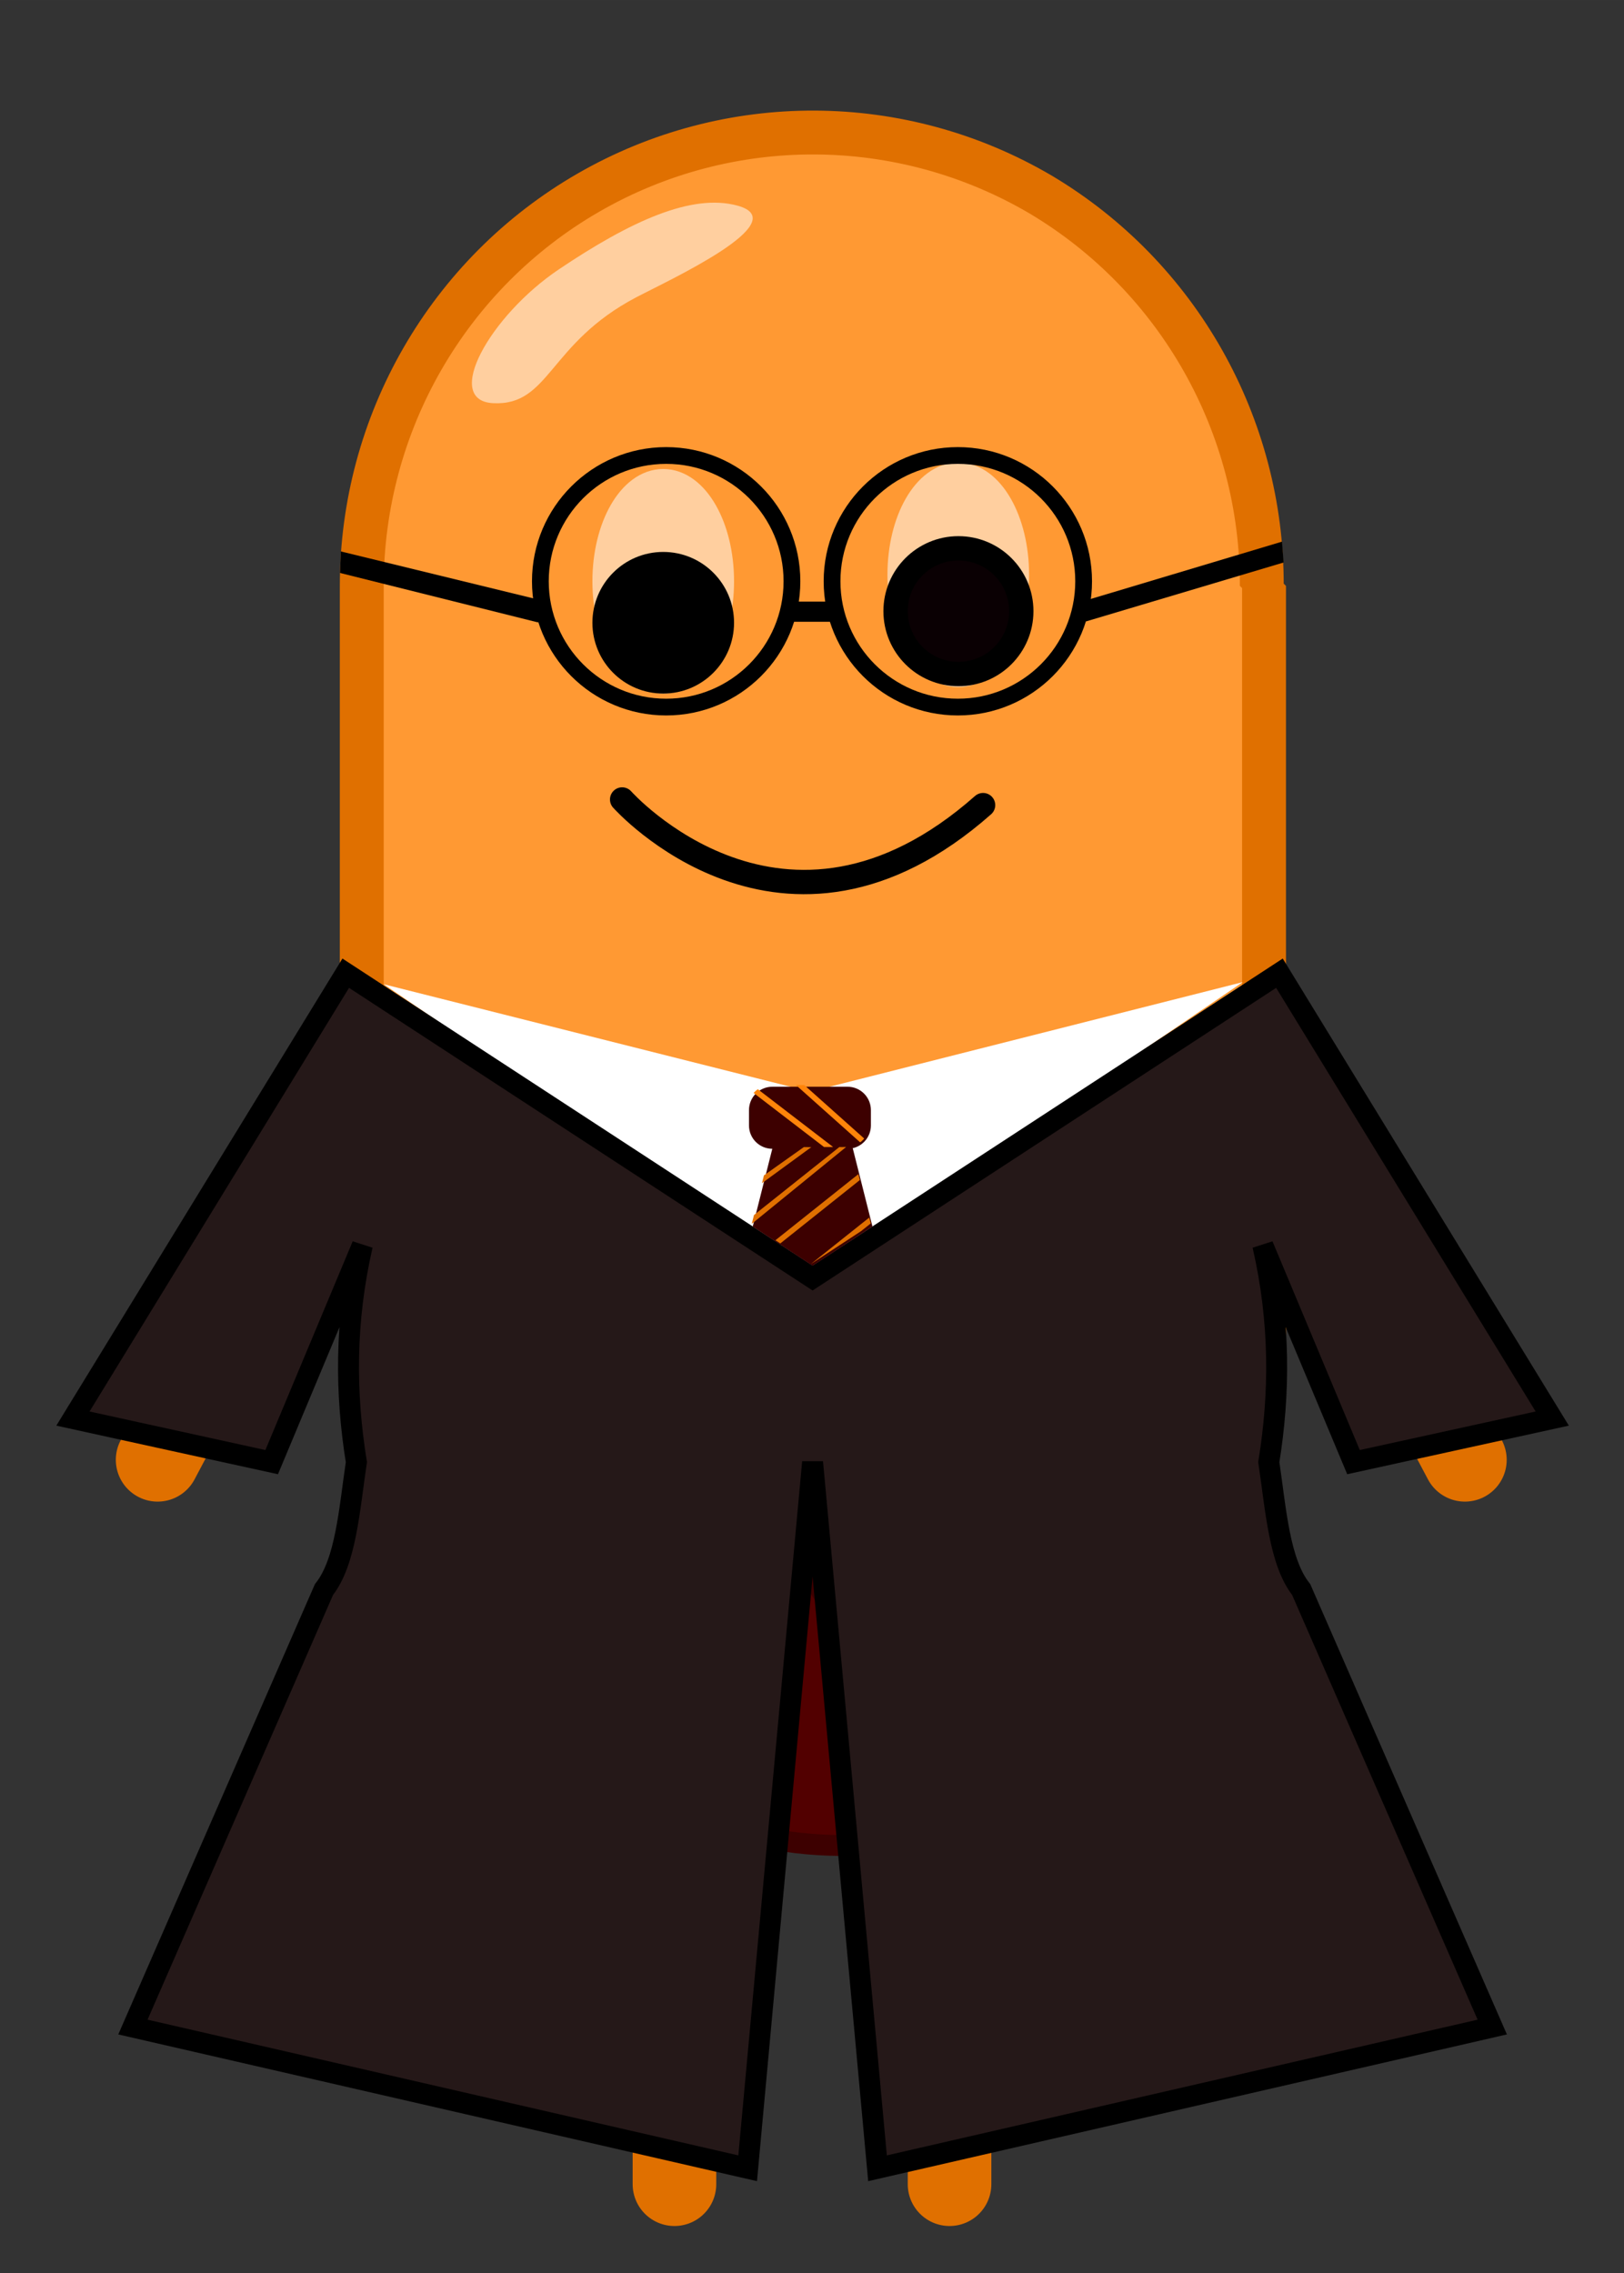 <?xml version="1.0" encoding="UTF-8" standalone="no"?>
<svg
   xmlns:dc="http://purl.org/dc/elements/1.1/"
   xmlns:cc="http://creativecommons.org/ns#"
   xmlns:rdf="http://www.w3.org/1999/02/22-rdf-syntax-ns#"
   xmlns:svg="http://www.w3.org/2000/svg"
   xmlns="http://www.w3.org/2000/svg"
   xmlns:sodipodi="http://sodipodi.sourceforge.net/DTD/sodipodi-0.dtd"
   xmlns:inkscape="http://www.inkscape.org/namespaces/inkscape"
   inkscape:export-ydpi="300"
   inkscape:export-xdpi="300"
   inkscape:export-filename="C:\Users\johan\Bohne.png"
   sodipodi:docname="original.svg"
   inkscape:version="1.0 (4035a4fb49, 2020-05-01)"
   id="svg8"
   version="1.1"
   viewBox="0 0 77.707 108.77"
   height="411.1"
   width="293.694">
  <rect x="0" y="0" width="77.707" height="108.77" fill="#333333" stroke="none"/>
  <defs
     id="defs2">
    <inkscape:path-effect
       effect="simplify"
       id="path-effect924"
       is_visible="true"
       lpeversion="1"
       steps="1"
       threshold="0.001"
       smooth_angles="360"
       helper_size="0"
       simplify_individual_paths="false"
       simplify_just_coalesce="false" />
    <inkscape:path-effect
       effect="simplify"
       id="path-effect920"
       is_visible="true"
       lpeversion="1"
       steps="1"
       threshold="0.001"
       smooth_angles="360"
       helper_size="0"
       simplify_individual_paths="false"
       simplify_just_coalesce="false" />
    <clipPath
       clipPathUnits="userSpaceOnUse"
       id="clipPath935">
      <path
         d="m 36.901,51.916 c 1.198,1.5e-5 2.396,-0.003 3.594,2.3e-5 0.251,5.88e-4 0.499,0.09 0.695,0.246 0.207,0.165 0.348,0.407 0.398,0.667 0.016,0.083 0.019,0.167 0.019,0.252 -6e-5,0.232 0.002,0.464 -9.1e-5,0.696 -0.002,0.25 -0.093,0.498 -0.251,0.693 -0.167,0.206 -0.409,0.345 -0.67,0.394 -0.081,0.015 -0.164,0.017 -0.247,0.017 -1.182,-1.5e-5 -2.364,0.003 -3.546,-2.3e-5 -0.251,-5.88e-4 -0.499,-0.09 -0.695,-0.246 -0.207,-0.165 -0.348,-0.407 -0.398,-0.667 -0.016,-0.083 -0.019,-0.167 -0.019,-0.252 6e-5,-0.232 -0.002,-0.464 9.1e-5,-0.696 0.002,-0.25 0.093,-0.498 0.251,-0.693 0.167,-0.206 0.409,-0.348 0.67,-0.394 0.066,-0.012 0.132,-0.017 0.199,-0.017 z"
         style="fill:#3d0000;fill-opacity:1;stroke:none;stroke-width:1;stroke-linecap:round;stroke-linejoin:round;stroke-miterlimit:4;stroke-dasharray:none;stroke-opacity:1;paint-order:stroke fill markers"
         id="path937"
         inkscape:original-d="m 36.90076,51.915616 h 3.586663 c 0.619868,0 1.118896,0.499025 1.118896,1.118893 v 0.727602 c 0,0.619868 -0.499028,1.118894 -1.118896,1.118894 H 36.90076 c -0.619868,0 -1.118896,-0.499026 -1.118896,-1.118894 v -0.727602 c 0,-0.619868 0.499028,-1.118893 1.118896,-1.118893 z" />
    </clipPath>
    <clipPath
       clipPathUnits="userSpaceOnUse"
       id="clipPath939">
      <path
         d="m 36.901,51.916 c 1.198,1.5e-5 2.396,-0.003 3.594,2.3e-5 0.251,5.88e-4 0.499,0.09 0.695,0.246 0.209,0.167 0.35,0.411 0.399,0.674 0.015,0.082 0.017,0.165 0.017,0.248 -6e-5,0.231 0.002,0.462 -9.1e-5,0.693 -0.002,0.253 -0.095,0.502 -0.255,0.698 -0.168,0.205 -0.412,0.343 -0.672,0.39 -0.08,0.015 -0.162,0.016 -0.244,0.016 -1.181,-1.5e-5 -2.361,0.003 -3.542,-2.3e-5 -0.251,-5.88e-4 -0.499,-0.09 -0.695,-0.246 -0.209,-0.167 -0.35,-0.411 -0.399,-0.674 -0.015,-0.082 -0.017,-0.165 -0.017,-0.248 6e-5,-0.231 -0.002,-0.462 9.1e-5,-0.693 0.002,-0.253 0.095,-0.502 0.255,-0.698 0.168,-0.205 0.411,-0.345 0.672,-0.39 0.063,-0.011 0.127,-0.016 0.192,-0.016 z"
         style="fill:#3d0000;fill-opacity:1;stroke:none;stroke-width:1;stroke-linecap:round;stroke-linejoin:round;stroke-miterlimit:4;stroke-dasharray:none;stroke-opacity:1;paint-order:stroke fill markers"
         id="path941"
         inkscape:original-d="m 36.90076,51.915616 h 3.586663 c 0.619868,0 1.118896,0.499025 1.118896,1.118893 v 0.727602 c 0,0.619868 -0.499028,1.118894 -1.118896,1.118894 H 36.90076 c -0.619868,0 -1.118896,-0.499026 -1.118896,-1.118894 v -0.727602 c 0,-0.619868 0.499028,-1.118893 1.118896,-1.118893 z" />
    </clipPath>
    <clipPath
       clipPathUnits="userSpaceOnUse"
       id="clipPath959">
      <path
         sodipodi:nodetypes="sssccccccssss"
         d="m 36.901,51.916 c -0.62,0 -1.119,0.499 -1.119,1.119 v 0.728 c 0,0.618 0.496,1.115 1.114,1.118 l -0.934,3.715 2.859,1.872 2.86,-1.875 -0.94,-3.735 H 40.714 c 0.51,-0.104 0.892,-0.554 0.892,-1.096 v -0.728 c 0,-0.62 -0.499,-1.119 -1.119,-1.119 z"
         style="fill:#3d0000;fill-opacity:1;stroke:none;stroke-width:1;stroke-linecap:round;stroke-linejoin:round;stroke-miterlimit:4;stroke-dasharray:none;stroke-opacity:1;paint-order:stroke fill markers"
         id="path961" />
    </clipPath>
    <clipPath
       clipPathUnits="userSpaceOnUse"
       id="clipPath963">
      <path
         sodipodi:nodetypes="sssccccccssss"
         d="m 36.901,51.916 c -0.62,0 -1.119,0.499 -1.119,1.119 v 0.728 c 0,0.618 0.496,1.115 1.114,1.118 l -0.934,3.715 2.859,1.872 2.86,-1.875 -0.94,-3.735 H 40.714 c 0.51,-0.104 0.892,-0.554 0.892,-1.096 v -0.728 c 0,-0.62 -0.499,-1.119 -1.119,-1.119 z"
         style="fill:#3d0000;fill-opacity:1;stroke:none;stroke-width:1;stroke-linecap:round;stroke-linejoin:round;stroke-miterlimit:4;stroke-dasharray:none;stroke-opacity:1;paint-order:stroke fill markers"
         id="path965" />
    </clipPath>
    <clipPath
       clipPathUnits="userSpaceOnUse"
       id="clipPath967">
      <path
         sodipodi:nodetypes="sssccccccssss"
         d="m 36.901,51.916 c -0.62,0 -1.119,0.499 -1.119,1.119 v 0.728 c 0,0.618 0.496,1.115 1.114,1.118 l -0.934,3.715 2.859,1.872 2.86,-1.875 -0.94,-3.735 H 40.714 c 0.51,-0.104 0.892,-0.554 0.892,-1.096 v -0.728 c 0,-0.62 -0.499,-1.119 -1.119,-1.119 z"
         style="fill:#3d0000;fill-opacity:1;stroke:none;stroke-width:1;stroke-linecap:round;stroke-linejoin:round;stroke-miterlimit:4;stroke-dasharray:none;stroke-opacity:1;paint-order:stroke fill markers"
         id="path969" />
    </clipPath>
    <clipPath
       clipPathUnits="userSpaceOnUse"
       id="clipPath971">
      <path
         sodipodi:nodetypes="sssccccccssss"
         d="m 36.901,51.916 c -0.62,0 -1.119,0.499 -1.119,1.119 v 0.728 c 0,0.618 0.496,1.115 1.114,1.118 l -0.934,3.715 2.859,1.872 2.86,-1.875 -0.94,-3.735 H 40.714 c 0.51,-0.104 0.892,-0.554 0.892,-1.096 v -0.728 c 0,-0.62 -0.499,-1.119 -1.119,-1.119 z"
         style="fill:#3d0000;fill-opacity:1;stroke:none;stroke-width:1;stroke-linecap:round;stroke-linejoin:round;stroke-miterlimit:4;stroke-dasharray:none;stroke-opacity:1;paint-order:stroke fill markers"
         id="path973" />
    </clipPath>
  </defs>
  <sodipodi:namedview
     inkscape:snap-object-midpoints="true"
     units="px"
     fit-margin-bottom="20"
     fit-margin-right="20"
     fit-margin-left="20"
     fit-margin-top="20"
     lock-margins="false"
     inkscape:window-maximized="1"
     inkscape:window-y="-8"
     inkscape:window-x="-8"
     inkscape:window-height="1017"
     inkscape:window-width="1920"
     inkscape:snap-nodes="true"
     inkscape:object-paths="true"
     inkscape:snap-smooth-nodes="true"
     showgrid="false"
     inkscape:document-rotation="0"
     inkscape:current-layer="layer1"
     inkscape:document-units="mm"
     inkscape:cy="169.87614"
     inkscape:cx="80.964323"
     inkscape:zoom="1.4142136"
     inkscape:pageshadow="2"
     inkscape:pageopacity="0.0"
     borderopacity="1.0"
     bordercolor="#666666"
     pagecolor="#ffffff"
     id="base"
     showguides="true"
     inkscape:guide-bbox="true">
    <sodipodi:guide
       position="7.541,38.92"
       orientation="0,-1"
       id="guide899" />
    <sodipodi:guide
       id="guide881"
       orientation="1,0"
       position="38.82,102.43" />
    <sodipodi:guide
       position="38.82,79.502"
       orientation="0,-1"
       id="guide1076" />
  </sodipodi:namedview>
  <g
     transform="translate(-38.136,-44.878)"
     style="display:inline"
     id="layer1"
     inkscape:groupmode="layer"
     inkscape:label="Body">
    <g
       id="g923"
       style="display:inline"
       transform="translate(38.136,44.878)">
      <path
         sodipodi:nodetypes="ccc"
         id="path72"
         d="m 17.84,50.403 -5.149,9.723 -5.149,9.723"
         style="display:inline;fill:#be747c;stroke:#e07000;stroke-width:4;stroke-linecap:round;stroke-linejoin:miter;stroke-miterlimit:4;stroke-dasharray:none;stroke-opacity:1" />
      <path
         style="display:inline;fill:#be747c;stroke:#e07000;stroke-width:4;stroke-linecap:round;stroke-linejoin:miter;stroke-miterlimit:4;stroke-dasharray:none;stroke-opacity:1"
         d="m 59.796,50.403 5.149,9.723 5.149,9.723"
         id="path897"
         sodipodi:nodetypes="ccc" />
      <path
         id="path903"
         d="M 32.272,86.243 V 104.51"
         style="display:inline;fill:none;stroke:#e07000;stroke-width:4;stroke-linecap:round;stroke-linejoin:miter;stroke-miterlimit:4;stroke-dasharray:none;stroke-opacity:1" />
      <path
         style="display:inline;fill:none;stroke:#e07000;stroke-width:4;stroke-linecap:round;stroke-linejoin:miter;stroke-miterlimit:4;stroke-dasharray:none;stroke-opacity:1"
         d="M 45.435,86.243 V 104.51"
         id="path905" />
      <path
         d="m 28.158,9.215 c -6.71,3.867 -10.848,11.046 -10.848,18.819 v 37.725 c -1.26e-4,7.705 4.067,14.832 10.684,18.724 6.676,3.926 14.932,3.962 21.641,0.095 6.71,-3.867 10.848,-11.046 10.848,-18.819 V 28.034 h -0.108 C 60.399,20.351 56.376,13.229 49.8,9.311 43.124,5.385 34.868,5.348 28.158,9.215 Z"
         style="display:inline;fill:#ff9933;fill-opacity:1;stroke:#e07000;stroke-width:2.099;stroke-linecap:round;stroke-linejoin:bevel;stroke-miterlimit:4;stroke-dasharray:none;stroke-opacity:1"
         id="path1031"
         sodipodi:nodetypes="cccssccccc" />
    </g>
  </g>
  <g
     style="display:inline"
     inkscape:label="Gesicht"
     id="layer4"
     inkscape:groupmode="layer">
    <g
       id="g916">
      <path
         sodipodi:nodetypes="sssss"
         d="m 30.448,14.222 c -4.216,2.213 -4.137,5.204 -6.849,5.069 -2.436,-0.121 -0.148,-4.19 3.137,-6.4 3.442,-2.315 6.368,-3.649 8.551,-3.052 2.817,0.771 -3.336,3.593 -4.838,4.382 z"
         style="display:inline;fill:#ffcf9f;fill-opacity:1;stroke:none;stroke-width:0.335;stroke-linecap:round;stroke-linejoin:bevel;stroke-miterlimit:4;stroke-dasharray:none;stroke-opacity:1"
         id="path1061" />
      <g
         style="display:inline"
         transform="translate(-41.279,-41.35)"
         id="g1049">
        <path
           style="fill:none;stroke:#000000;stroke-width:1.165;stroke-linecap:round;stroke-linejoin:miter;stroke-miterlimit:4;stroke-dasharray:none;stroke-opacity:1"
           d="m 71.048,79.603 c 0,0 7.724,8.706 17.27,0.27"
           id="path1033" />
        <g
           id="g1047">
          <g
             id="g1039">
            <ellipse
               cy="69.163"
               cx="73.014"
               id="ellipse1035"
               style="fill:#ffcf9f;fill-opacity:1;stroke:#ffcf9f;stroke-width:1.459;stroke-linecap:round;stroke-linejoin:bevel;stroke-miterlimit:4;stroke-dasharray:none;stroke-opacity:1"
               rx="2.659"
               ry="4.644" />
            <circle
               style="fill:#000000;fill-opacity:1;stroke:#000000;stroke-width:1.165;stroke-linecap:round;stroke-linejoin:bevel;stroke-miterlimit:4;stroke-dasharray:none;stroke-opacity:1"
               id="circle1037"
               cx="73.014"
               cy="71.147"
               r="2.806" />
          </g>
          <g
             id="g1045">
            <ellipse
               ry="4.644"
               rx="2.659"
               style="fill:#ffcf9f;fill-opacity:1;stroke:#ffcf9f;stroke-width:1.459;stroke-linecap:round;stroke-linejoin:bevel;stroke-miterlimit:4;stroke-dasharray:none;stroke-opacity:1"
               id="ellipse1041"
               cx="87.131"
               cy="68.854" />
            <circle
               style="fill:#0a0003;fill-opacity:1;stroke:#000000;stroke-width:1.165;stroke-linecap:round;stroke-linejoin:bevel;stroke-miterlimit:4;stroke-dasharray:none;stroke-opacity:1"
               id="circle1043"
               cx="87.139"
               cy="70.593"
               r="3.007" />
          </g>
        </g>
      </g>
    </g>
    <path
       style="fill:none;stroke:none;stroke-width:0.265px;stroke-linecap:butt;stroke-linejoin:miter;stroke-opacity:1"
       d="m 36.919,56.266 1.775,-2.868 0.302,0.174 -1.707,2.756 z"
       id="path900" />
  </g>
  <g
     transform="translate(-38.136,-44.878)"
     style="display:inline"
     inkscape:label="Shirt"
     id="layer2"
     inkscape:groupmode="layer">
    <g
       transform="translate(38.136,44.878)"
       id="g1064">
      <path
         sodipodi:nodetypes="cccc"
         id="path996"
         d="m 36.777,72.297 -4.505,13.945 c 4.141,2.478 9.139,2.484 14.559,1.268 z"
         style="fill:#520000;stroke:#3d0000;stroke-width:1;stroke-linecap:butt;stroke-linejoin:miter;stroke-miterlimit:4;stroke-dasharray:none;stroke-opacity:1" />
      <g
         id="g1046">
        <path
           style="fill:#ffffff;fill-opacity:1;stroke:none;stroke-width:0.265px;stroke-linecap:butt;stroke-linejoin:miter;stroke-opacity:1"
           d="M 18.362,47.094 38.761,52.234 59.464,46.992 38.82,61.053 Z"
           id="path912"
           sodipodi:nodetypes="ccccc" />
        <path
           id="path904"
           style="fill:#251818;fill-opacity:1;stroke:#000000;stroke-width:3.78;stroke-linecap:butt;stroke-linejoin:miter;stroke-miterlimit:4;stroke-dasharray:none;stroke-opacity:1"
           d="M 62.426,175.717 13.17,256.133 49.055,264 65.426,224.859 C 62.255,238.673 62.341,251.598 64.348,264 63.072,272.565 62.457,282.01 58.5,287 L 24,366 135,391.5 146.723,264 l 11.723,127.5 111,-25.5 -34.5,-79 c -3.957,-4.99 -4.572,-14.435 -5.848,-23 2.007,-12.402 2.092,-25.327 -1.078,-39.141 L 244.391,264 l 35.885,-7.867 -49.256,-80.416 -84.296,55.034 z"
           transform="scale(0.265)"
           sodipodi:nodetypes="ccccccccccccccccccc" />
        <g
           id="g1015">
          <path
             transform="scale(0.265)"
             sodipodi:nodetypes="sssccccccssss"
             d="m 139.467,196.217 c -2.343,0 -4.229,1.886 -4.229,4.229 v 2.75 c 0,2.336 1.875,4.216 4.209,4.227 l -3.531,14.042 10.807,7.077 10.809,-7.088 -3.553,-14.117 h -0.098 c 1.928,-0.395 3.371,-2.092 3.371,-4.141 v -2.75 c 0,-2.343 -1.886,-4.229 -4.229,-4.229 z"
             style="fill:#3d0000;fill-opacity:1;stroke:none;stroke-width:3.78;stroke-linecap:round;stroke-linejoin:round;stroke-miterlimit:4;stroke-dasharray:none;stroke-opacity:1;paint-order:stroke fill markers"
             id="rect916" />
          <path
             clip-path="url(#clipPath939)"
             inkscape:path-effect="#path-effect920"
             inkscape:original-d="m 35.781863,51.915615 4.512358,3.462631"
             id="path918"
             d="m 35.782,51.916 c 1.504,1.154 3.008,2.308 4.512,3.463"
             style="fill:none;stroke:#ff850a;stroke-width:0.265px;stroke-linecap:butt;stroke-linejoin:miter;stroke-opacity:1" />
          <path
             clip-path="url(#clipPath935)"
             inkscape:path-effect="#path-effect924"
             inkscape:original-d="m 37.183872,50.934889 4.422447,3.946118"
             id="path922"
             d="m 37.184,50.935 c 1.474,1.315 2.948,2.631 4.422,3.946"
             style="fill:none;stroke:#ff850a;stroke-width:0.265px;stroke-linecap:butt;stroke-linejoin:miter;stroke-opacity:1" />
          <g
             style="opacity:1"
             clip-path="url(#clipPath971)"
             id="g975">
            <path
               id="path977"
               d="m 38.54,54.993 -3.086,2.19"
               style="color:#000000;font-style:normal;font-variant:normal;font-weight:normal;font-stretch:normal;font-size:medium;line-height:normal;font-family:sans-serif;font-variant-ligatures:normal;font-variant-position:normal;font-variant-caps:normal;font-variant-numeric:normal;font-variant-alternates:normal;font-variant-east-asian:normal;font-feature-settings:normal;font-variation-settings:normal;text-indent:0;text-align:start;text-decoration:none;text-decoration-line:none;text-decoration-style:solid;text-decoration-color:#000000;letter-spacing:normal;word-spacing:normal;text-transform:none;writing-mode:lr-tb;direction:ltr;text-orientation:mixed;dominant-baseline:auto;baseline-shift:baseline;text-anchor:start;white-space:normal;shape-padding:0;shape-margin:0;inline-size:0;clip-rule:nonzero;display:inline;overflow:visible;visibility:visible;isolation:auto;mix-blend-mode:normal;color-interpolation:sRGB;color-interpolation-filters:linearRGB;solid-color:#000000;solid-opacity:1;vector-effect:none;fill:#e07000;fill-opacity:1;fill-rule:nonzero;stroke:none;stroke-width:0.265px;stroke-linecap:butt;stroke-linejoin:miter;stroke-miterlimit:4;stroke-dasharray:none;stroke-dashoffset:0;stroke-opacity:1;color-rendering:auto;image-rendering:auto;shape-rendering:auto;text-rendering:auto;enable-background:accumulate;stop-color:#000000;stop-opacity:1" />
            <path
               sodipodi:nodetypes="ccccc"
               id="path979"
               d="m 38.463,54.885 -3.086,2.189 0.154,0.217 3.289,-2.403 z"
               style="color:#000000;font-style:normal;font-variant:normal;font-weight:normal;font-stretch:normal;font-size:medium;line-height:normal;font-family:sans-serif;font-variant-ligatures:normal;font-variant-position:normal;font-variant-caps:normal;font-variant-numeric:normal;font-variant-alternates:normal;font-variant-east-asian:normal;font-feature-settings:normal;font-variation-settings:normal;text-indent:0;text-align:start;text-decoration:none;text-decoration-line:none;text-decoration-style:solid;text-decoration-color:#000000;letter-spacing:normal;word-spacing:normal;text-transform:none;writing-mode:lr-tb;direction:ltr;text-orientation:mixed;dominant-baseline:auto;baseline-shift:baseline;text-anchor:start;white-space:normal;shape-padding:0;shape-margin:0;inline-size:0;clip-rule:nonzero;display:inline;overflow:visible;visibility:visible;isolation:auto;mix-blend-mode:normal;color-interpolation:sRGB;color-interpolation-filters:linearRGB;solid-color:#000000;solid-opacity:1;vector-effect:none;fill:#e07000;fill-opacity:1;fill-rule:nonzero;stroke:none;stroke-width:0.265px;stroke-linecap:butt;stroke-linejoin:miter;stroke-miterlimit:4;stroke-dasharray:none;stroke-dashoffset:0;stroke-opacity:1;color-rendering:auto;image-rendering:auto;shape-rendering:auto;text-rendering:auto;enable-background:accumulate;stop-color:#000000;stop-opacity:1" />
          </g>
          <g
             style="opacity:1"
             clip-path="url(#clipPath967)"
             id="g981">
            <path
               id="path983"
               d="m 41.717,53.813 -5.972,4.759"
               style="color:#000000;font-style:normal;font-variant:normal;font-weight:normal;font-stretch:normal;font-size:medium;line-height:normal;font-family:sans-serif;font-variant-ligatures:normal;font-variant-position:normal;font-variant-caps:normal;font-variant-numeric:normal;font-variant-alternates:normal;font-variant-east-asian:normal;font-feature-settings:normal;font-variation-settings:normal;text-indent:0;text-align:start;text-decoration:none;text-decoration-line:none;text-decoration-style:solid;text-decoration-color:#000000;letter-spacing:normal;word-spacing:normal;text-transform:none;writing-mode:lr-tb;direction:ltr;text-orientation:mixed;dominant-baseline:auto;baseline-shift:baseline;text-anchor:start;white-space:normal;shape-padding:0;shape-margin:0;inline-size:0;clip-rule:nonzero;display:inline;overflow:visible;visibility:visible;isolation:auto;mix-blend-mode:normal;color-interpolation:sRGB;color-interpolation-filters:linearRGB;solid-color:#000000;solid-opacity:1;vector-effect:none;fill:#e07000;fill-opacity:1;fill-rule:nonzero;stroke:none;stroke-width:0.265px;stroke-linecap:butt;stroke-linejoin:miter;stroke-miterlimit:4;stroke-dasharray:none;stroke-dashoffset:0;stroke-opacity:1;color-rendering:auto;image-rendering:auto;shape-rendering:auto;text-rendering:auto;enable-background:accumulate;stop-color:#000000;stop-opacity:1" />
            <path
               sodipodi:nodetypes="ccccc"
               id="path985"
               d="m 40.161,54.884 -4.499,3.583 0.166,0.207 4.659,-3.793 z"
               style="color:#000000;font-style:normal;font-variant:normal;font-weight:normal;font-stretch:normal;font-size:medium;line-height:normal;font-family:sans-serif;font-variant-ligatures:normal;font-variant-position:normal;font-variant-caps:normal;font-variant-numeric:normal;font-variant-alternates:normal;font-variant-east-asian:normal;font-feature-settings:normal;font-variation-settings:normal;text-indent:0;text-align:start;text-decoration:none;text-decoration-line:none;text-decoration-style:solid;text-decoration-color:#000000;letter-spacing:normal;word-spacing:normal;text-transform:none;writing-mode:lr-tb;direction:ltr;text-orientation:mixed;dominant-baseline:auto;baseline-shift:baseline;text-anchor:start;white-space:normal;shape-padding:0;shape-margin:0;inline-size:0;clip-rule:nonzero;display:inline;overflow:visible;visibility:visible;isolation:auto;mix-blend-mode:normal;color-interpolation:sRGB;color-interpolation-filters:linearRGB;solid-color:#000000;solid-opacity:1;vector-effect:none;fill:#e07000;fill-opacity:1;fill-rule:nonzero;stroke:none;stroke-width:0.265px;stroke-linecap:butt;stroke-linejoin:miter;stroke-miterlimit:4;stroke-dasharray:none;stroke-dashoffset:0;stroke-opacity:1;color-rendering:auto;image-rendering:auto;shape-rendering:auto;text-rendering:auto;enable-background:accumulate;stop-color:#000000;stop-opacity:1" />
          </g>
          <path
             clip-path="url(#clipPath963)"
             id="path953"
             d="m 41.807,55.764 -5.972,4.759"
             style="fill:#e07000;stroke:#e07000;stroke-width:0.265px;stroke-linecap:butt;stroke-linejoin:miter;stroke-opacity:1" />
          <path
             clip-path="url(#clipPath959)"
             style="fill:#e07000;stroke:#e07000;stroke-width:0.265px;stroke-linecap:butt;stroke-linejoin:miter;stroke-opacity:1"
             d="m 42.991,57.312 -5.972,4.759"
             id="path955" />
        </g>
      </g>
    </g>
  </g>
  <g
     style="display:inline"
     inkscape:groupmode="layer"
     id="layer5"
     inkscape:label="Hat">
    <g
       id="g1091">
      <circle
         r="6.019"
         cy="27.813"
         cx="31.875"
         id="path1066"
         style="fill:none;fill-opacity:1;stroke:#000000;stroke-width:0.802;stroke-linecap:round;stroke-linejoin:round;stroke-miterlimit:4;stroke-dasharray:none;stroke-opacity:1;paint-order:stroke fill markers" />
      <circle
         style="fill:none;fill-opacity:1;stroke:#000000;stroke-width:0.802;stroke-linecap:round;stroke-linejoin:round;stroke-miterlimit:4;stroke-dasharray:none;stroke-opacity:1;paint-order:stroke fill markers"
         id="circle1068"
         cx="45.832"
         cy="27.813"
         r="6.019" />
      <path
         id="path1070"
         d="m 37.861,29.268 h 1.92"
         style="fill:none;stroke:#000000;stroke-width:0.965;stroke-linecap:butt;stroke-linejoin:miter;stroke-miterlimit:4;stroke-dasharray:none;stroke-opacity:1" />
      <path
         sodipodi:nodetypes="ccccc"
         id="path1084"
         d="m 61.344,25.916 -9.635,2.887 0.25,0.932 9.459,-2.821 z"
         style="color:#000000;font-style:normal;font-variant:normal;font-weight:normal;font-stretch:normal;font-size:medium;line-height:normal;font-family:sans-serif;font-variant-ligatures:normal;font-variant-position:normal;font-variant-caps:normal;font-variant-numeric:normal;font-variant-alternates:normal;font-variant-east-asian:normal;font-feature-settings:normal;font-variation-settings:normal;text-indent:0;text-align:start;text-decoration:none;text-decoration-line:none;text-decoration-style:solid;text-decoration-color:#000000;letter-spacing:normal;word-spacing:normal;text-transform:none;writing-mode:lr-tb;direction:ltr;text-orientation:mixed;dominant-baseline:auto;baseline-shift:baseline;text-anchor:start;white-space:normal;shape-padding:0;shape-margin:0;inline-size:0;clip-rule:nonzero;display:inline;overflow:visible;visibility:visible;opacity:1;isolation:auto;mix-blend-mode:normal;color-interpolation:sRGB;color-interpolation-filters:linearRGB;solid-color:#000000;solid-opacity:1;vector-effect:none;fill:#000000;fill-opacity:1;fill-rule:nonzero;stroke:none;stroke-width:0.965;stroke-linecap:butt;stroke-linejoin:miter;stroke-miterlimit:4;stroke-dasharray:none;stroke-dashoffset:0;stroke-opacity:1;color-rendering:auto;image-rendering:auto;shape-rendering:auto;text-rendering:auto;enable-background:accumulate;stop-color:#000000;stop-opacity:1" />
      <path
         sodipodi:nodetypes="ccccc"
         id="path1080"
         d="m 16.311,26.385 -0.042,1.029 9.482,2.369 0.275,-1.029 z"
         style="color:#000000;font-style:normal;font-variant:normal;font-weight:normal;font-stretch:normal;font-size:medium;line-height:normal;font-family:sans-serif;font-variant-ligatures:normal;font-variant-position:normal;font-variant-caps:normal;font-variant-numeric:normal;font-variant-alternates:normal;font-variant-east-asian:normal;font-feature-settings:normal;font-variation-settings:normal;text-indent:0;text-align:start;text-decoration:none;text-decoration-line:none;text-decoration-style:solid;text-decoration-color:#000000;letter-spacing:normal;word-spacing:normal;text-transform:none;writing-mode:lr-tb;direction:ltr;text-orientation:mixed;dominant-baseline:auto;baseline-shift:baseline;text-anchor:start;white-space:normal;shape-padding:0;shape-margin:0;inline-size:0;clip-rule:nonzero;display:inline;overflow:visible;visibility:visible;opacity:1;isolation:auto;mix-blend-mode:normal;color-interpolation:sRGB;color-interpolation-filters:linearRGB;solid-color:#000000;solid-opacity:1;vector-effect:none;fill:#000000;fill-opacity:1;fill-rule:nonzero;stroke:none;stroke-width:1.065;stroke-linecap:butt;stroke-linejoin:miter;stroke-miterlimit:4;stroke-dasharray:none;stroke-dashoffset:0;stroke-opacity:1;color-rendering:auto;image-rendering:auto;shape-rendering:auto;text-rendering:auto;enable-background:accumulate;stop-color:#000000;stop-opacity:1" />
    </g>
  </g>
  <g
     style="display:inline"
     transform="translate(-38.136,-44.878)"
     inkscape:label="Hose"
     id="layer3"
     inkscape:groupmode="layer" />
</svg>
